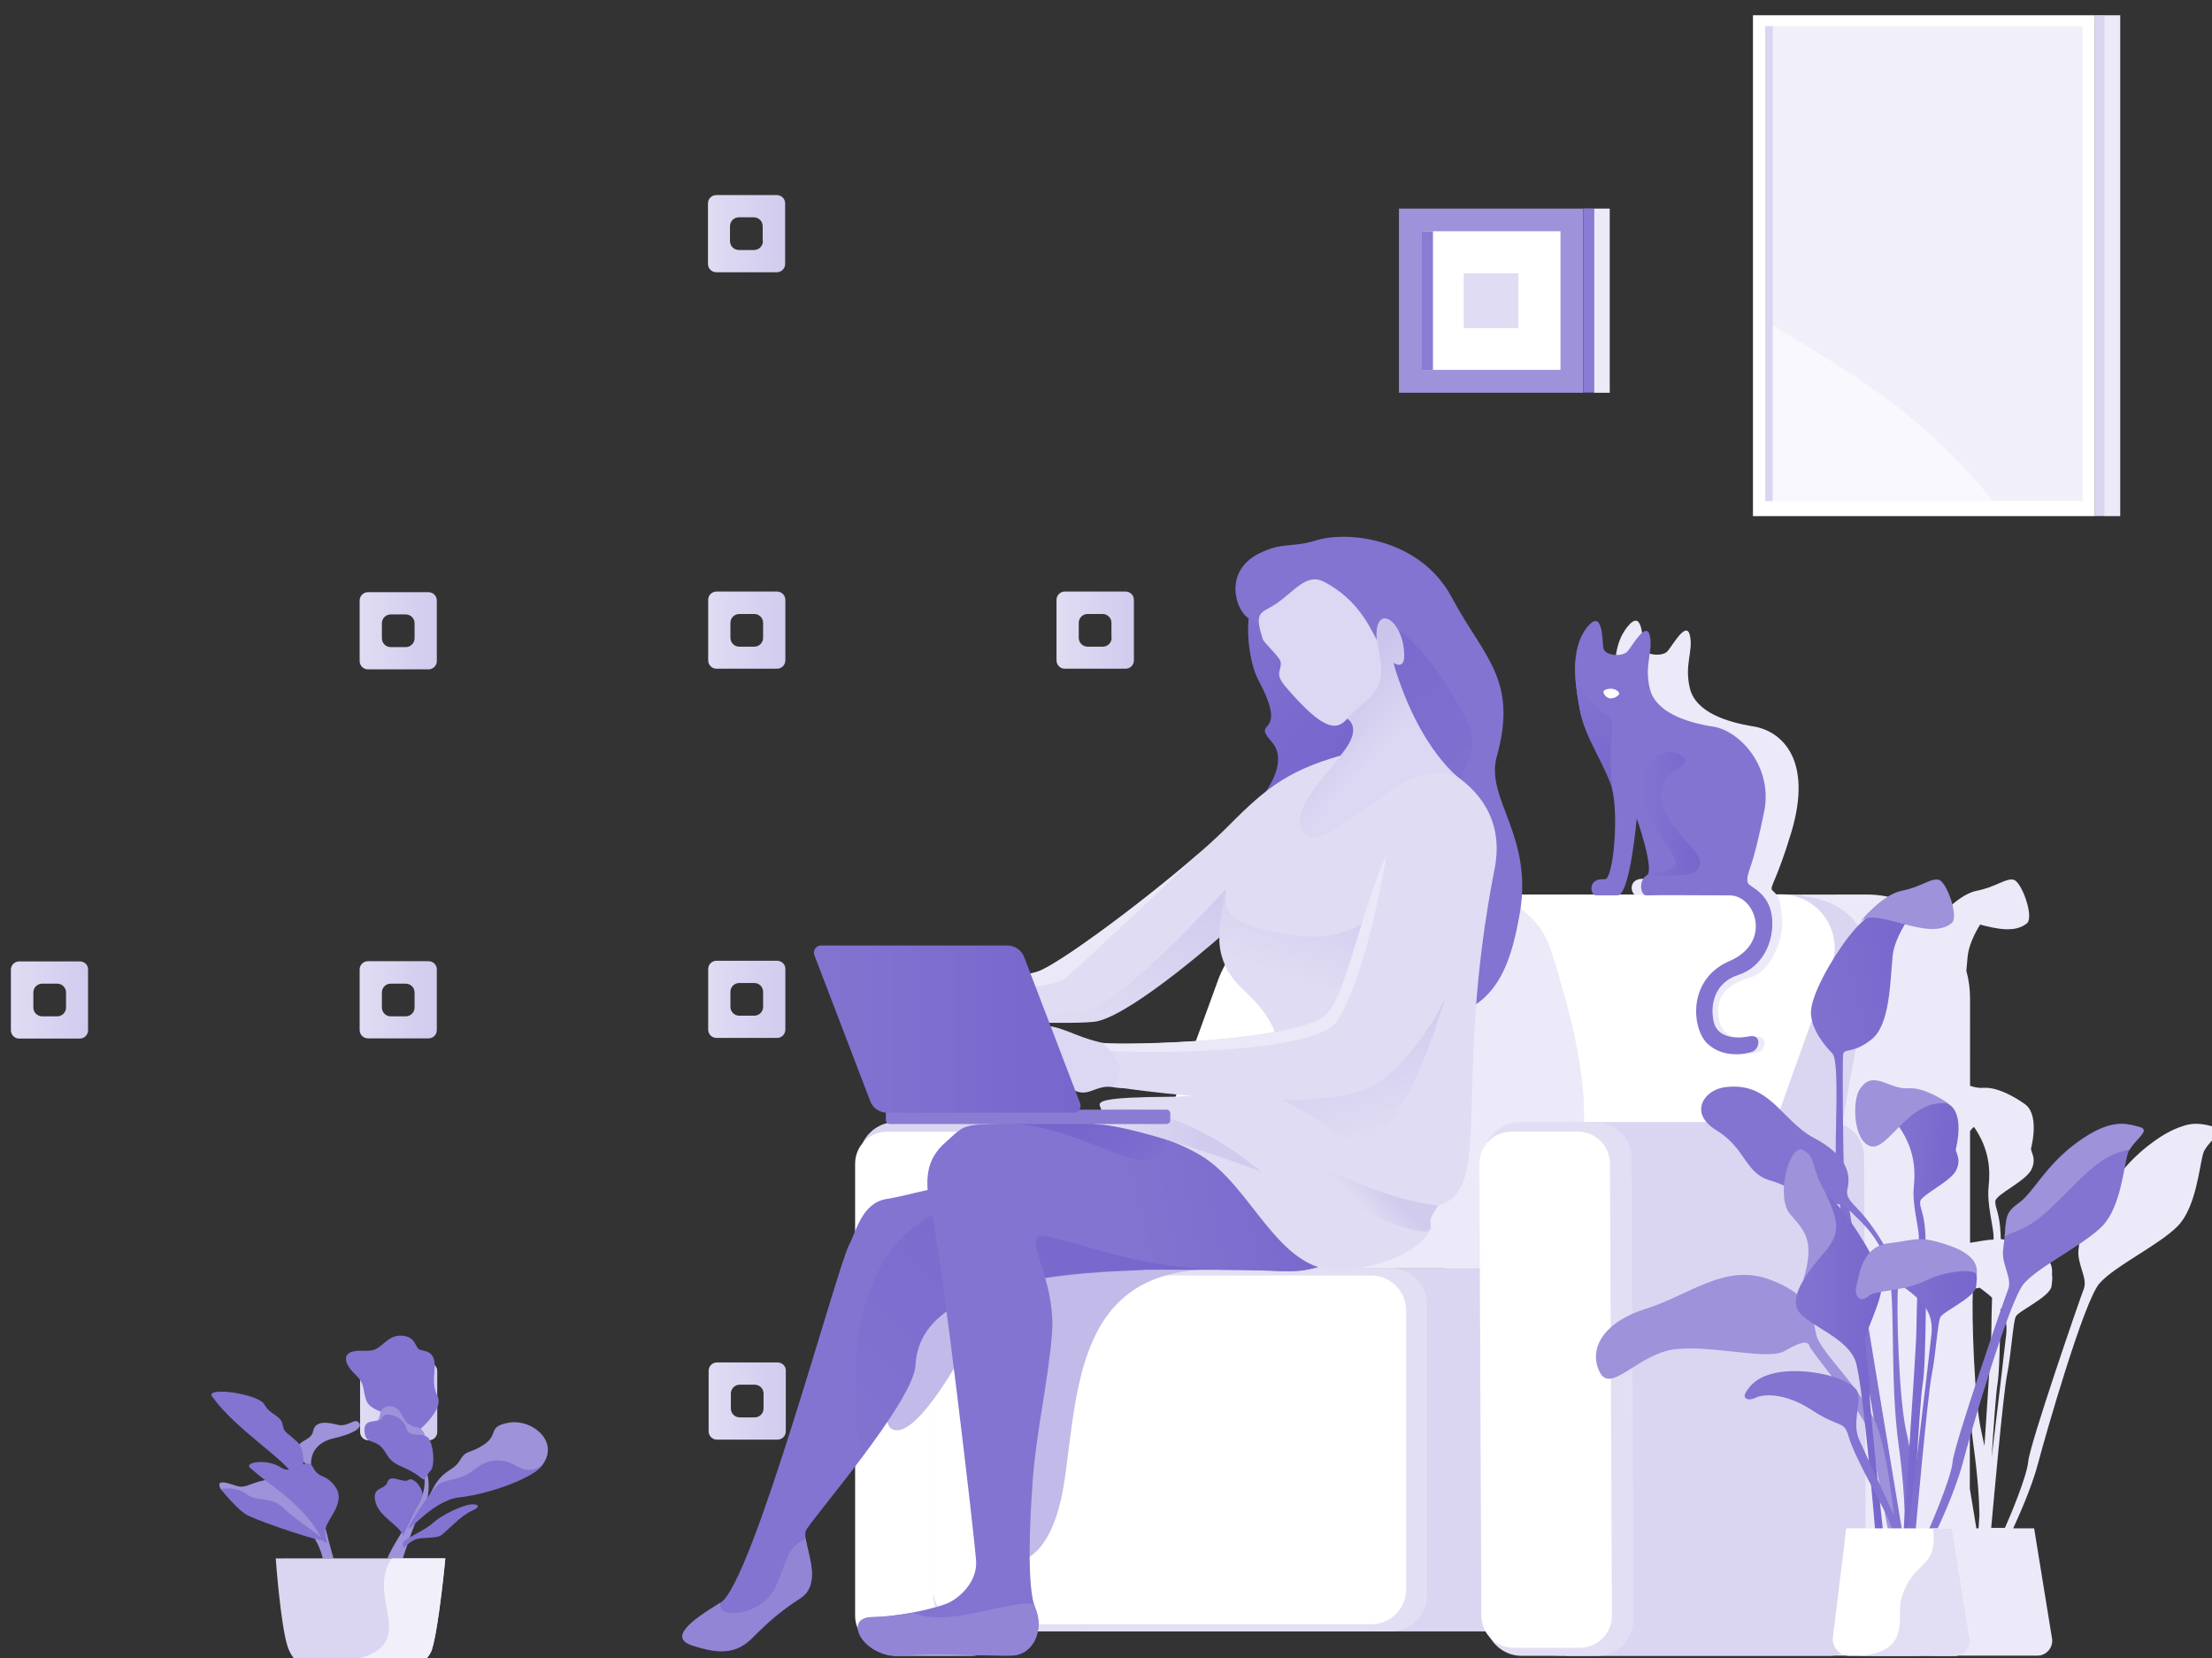 <?xml version="1.0" encoding="utf-8"?>
<!-- Generator: Adobe Illustrator 22.0.1, SVG Export Plug-In . SVG Version: 6.00 Build 0)  -->
<svg version="1.1" id="Ñëîé_1" xmlns="http://www.w3.org/2000/svg" xmlns:xlink="http://www.w3.org/1999/xlink" x="0px" y="0px"
	 viewBox="0 0 1014.8 760.7" style="enable-background:new 0 0 1014.8 760.7;" xml:space="preserve">
<rect x="0" y="0" width="1014.8" height="760.7" fill="#333333" stroke="none"/>
<style type="text/css">
	.st0{fill:#ECEAF8;}
	.st1{fill:url(#SVGID_1_);}
	.st2{fill:#F1F0FA;}
	.st3{fill:#DAD6F1;}
	.st4{fill:#FFFFFF;}
	.st5{fill:#E2DFF4;}
	.st6{fill:#C2BAE8;}
	.st7{fill:url(#SVGID_2_);}
	.st8{fill:#8374D1;}
	.st9{fill:#9285D6;}
	.st10{fill:url(#SVGID_3_);}
	.st11{fill:url(#SVGID_4_);}
	.st12{fill:url(#SVGID_5_);}
	.st13{fill:url(#SVGID_6_);}
	.st14{fill:#E0DCF3;}
	.st15{fill:url(#SVGID_7_);}
	.st16{fill:#EBE8F7;}
	.st17{fill:url(#SVGID_8_);}
	.st18{fill:#DCD7F2;}
	.st19{fill:url(#SVGID_9_);}
	.st20{fill:url(#SVGID_10_);}
	.st21{fill:url(#SVGID_11_);}
	.st22{fill:url(#SVGID_12_);}
	.st23{fill:#8A7BD3;}
	.st24{fill:url(#SVGID_13_);}
	.st25{fill:url(#SVGID_14_);}
	.st26{fill:url(#SVGID_15_);}
	.st27{fill:url(#SVGID_16_);}
	.st28{fill:#9E92DB;}
	.st29{fill:url(#SVGID_17_);}
	.st30{fill:url(#SVGID_18_);}
	.st31{fill:url(#SVGID_19_);}
	.st32{opacity:0.5;fill:#FFFFFF;}
	.st33{fill:url(#SVGID_20_);}
	.st34{fill:url(#SVGID_21_);}
	.st35{fill:url(#SVGID_22_);}
	.st36{fill:url(#SVGID_23_);}
	.st37{fill:url(#SVGID_24_);}
	.st38{fill:url(#SVGID_25_);}
	.st39{fill:url(#SVGID_26_);}
	.st40{fill:url(#SVGID_27_);}
</style>
<path class="st0" d="M1017.8,518.6C1017.8,518.6,1017.8,518.6,1017.8,518.6c0-0.1,0-0.2-0.1-0.3c0,0,0-0.1,0-0.1c0,0,0-0.1-0.1-0.1
	c0,0,0-0.1-0.1-0.1c0,0-0.1-0.1-0.1-0.1c0,0-0.1-0.1-0.1-0.1c0,0-0.1-0.1-0.2-0.1c0,0-0.1-0.1-0.1-0.1c-0.1,0-0.1-0.1-0.2-0.1
	c0,0-0.1,0-0.1-0.1c-0.1,0-0.2-0.1-0.3-0.1c0,0-0.1,0-0.1-0.1c-0.2-0.1-0.3-0.1-0.5-0.2c-2.3-0.6-4.7-1.3-7.6-1.4
	c-1.2,0-2.5,0-3.9,0.3c-0.6,0.1-1.2,0.2-1.8,0.4c-0.3,0.1-0.6,0.2-0.9,0.3c-1.3,0.4-2.6,0.9-4,1.5c-1.1,0.5-2.2,1-3.4,1.7
	c-2,1.1-4.2,2.5-6.5,4.2c-15.1,10.9-20.1,23.1-27.3,28.2c0,0,0,0,0,0c-0.3,0.2-0.6,0.5-0.9,0.7c-0.1,0-0.1,0.1-0.2,0.1
	c-0.3,0.2-0.5,0.4-0.8,0.6c0,0-0.1,0.1-0.1,0.1c-0.5,0.4-0.9,0.9-1.3,1.3c0,0-0.1,0.1-0.1,0.1c-0.2,0.2-0.3,0.4-0.5,0.6
	c0,0,0,0.1-0.1,0.1c-0.3,0.4-0.6,0.9-0.8,1.4c0,0,0,0.1,0,0.1c-0.1,0.2-0.2,0.5-0.3,0.7c0,0,0,0.1,0,0.1c-0.1,0.3-0.2,0.5-0.2,0.8
	c0,0,0,0,0,0c-0.1,0.3-0.1,0.5-0.2,0.8c0,0.1,0,0.1,0,0.2c0,0.3-0.1,0.6-0.1,0.8c0,0.1,0,0.1,0,0.2c0,0.3-0.1,0.6-0.1,0.9
	c0,0.1,0,0.1,0,0.2c0,0.3-0.1,0.5-0.1,0.8c0,0.1,0,0.3,0,0.4c0,0.1,0,0.2,0,0.2c-0.1,1.1-0.2,2.3-0.3,3.7c-0.2,1.7-0.4,3.6-0.7,5.8
	c-1,6.9,4.3,13.3,2.4,18.4c-2,5.1-24.8,71.3-25.5,79.2c-0.6,6.9-8.5,25.6-10.7,30.5h-6.3c0.8-8.7,5.5-61.6,7.3-70.4
	c1.9-9.5,2.7-23.9,4-26.6c1.3-2.6,15.9-9.1,16.4-14c0.2-1.8,0.5-3.6,0.2-5.4c0.2-2.9,0.4-8.7-12.2-13.2c-5-1.8-8.4-2.6-11.3-2.9
	c0-1.1-0.1-2-0.1-2.7c-0.5-9.7-2.6-11.6-2.4-14.7s14.1-9.2,16.6-14.6c2.5-5.4-0.6-8.1-0.2-9.7c0.4-1.6,4-16.2-3.4-20.6
	c0,0-10.5-7.7-18.5-7.1c-2.1,0.2-4.1-0.3-6.1-0.9V458c0-4.4-0.6-8.6-1.7-12.6c0.2-2.4,0.4-4.6,0.6-6.6c0.5-4.8,2.9-10,5.7-14.6
	c8,2.1,16.2,3.8,21.5-0.6c3.4-2.8-2.4-19.2-6.2-20c-3.8-0.7-7.8,3.3-16.9,5.1c-8.1,1.6-16.9,11.8-18.7,13.9
	c-8.4-7.6-19.6-12.2-31.8-12.2l-227.5,0.4l60.2,305.7c-10.2,19.6,4.1,43.1,26.2,43.1h165c1.3,0,2.5-0.1,3.8-0.3
	c0.7,0.2,1.4,0.3,2.1,0.3h3.2h45h0.4c3.8,0,6.8-3.1,6.8-6.9l0-0.1c0-0.1,0-0.2,0-0.3l-8.3-51.1l0,0l-8.7,0c0,0,0,0,0,0h-0.9
	c1.9-4.2,8.4-18.3,11.4-29.8c3.6-13.6,21.1-74.6,28.2-82.6c7-8,27.4-17.6,35.9-26.3c8.5-8.7,9.9-27.6,11.7-33.4
	c0.2-0.6,0.4-1.2,0.8-1.7c1.4-2.5,4-4.8,5.4-6.6c0,0,0,0,0,0c0.1-0.1,0.2-0.2,0.2-0.3c0,0,0,0,0.1-0.1c0.1-0.1,0.1-0.2,0.2-0.3
	c0,0,0-0.1,0.1-0.1c0.1-0.1,0.1-0.2,0.1-0.3c0,0,0-0.1,0-0.1c0-0.1,0.1-0.2,0.1-0.3c0,0,0,0,0-0.1c0.1-0.2,0.1-0.4,0.2-0.6
	c0,0,0,0,0-0.1C1017.8,518.8,1017.8,518.7,1017.8,518.6z M916.4,634.9c0.8-4.6,1.2-19.7,1.4-34.7c2.1,3.3,3.1,7.1,2.6,11.9
	c-0.8,7.5-4,34.3-6.7,56.8C914.6,654.1,915.7,639.1,916.4,634.9z M905.6,517c7.3,10.6,7.5,20.1,6.7,27.6c-0.8,7.9,2.2,18.1,2.3,22.6
	c0,0.3,0,0.8,0,1.5c-3.2,0.1-6.2,0.8-10.8,1.5v-51.2C904.3,518.2,904.9,517.6,905.6,517z M890.1,421.5c-0.6,0.5-1.1,1-1.7,1.5
	c-0.1-0.1-0.3-0.2-0.4-0.4C888.6,422.1,889.3,421.7,890.1,421.5z M907.7,701.2h-1c-0.3-1.7-1.4-8.4-3-18.2v-36.5
	c0.4,5.4,0.9,10.8,1.6,16.1c2.2,15.8,2.7,26.2,2.8,32.5C907.9,697.9,907.8,700,907.7,701.2z M909.1,657.3c-3.4-13.9-4.6-54.1-4-65.9
	c1-0.2,2-0.4,3.1-0.6c2.1,1.5,4,3,5.7,4.6c-0.2,6.1-0.3,11.6-0.3,14.4c0,4.4-1.6,30.3-3.2,53.6C909.9,661.2,909.5,659.1,909.1,657.3
	z"/>
<linearGradient id="SVGID_1_" gradientUnits="userSpaceOnUse" x1="165.19" y1="643.091" x2="200.7" y2="643.091">
	<stop  offset="0" style="stop-color:#E0DCF3"/>
	<stop  offset="1" style="stop-color:#D1CBEE"/>
</linearGradient>
<path class="st1" d="M196.9,625.3H169c-2.1,0-3.8,1.7-3.8,3.8V657c0,2.1,1.7,3.8,3.8,3.8h27.8c2.1,0,3.8-1.7,3.8-3.8v-27.8
	C200.7,627.1,199,625.3,196.9,625.3z M190.4,646.5c0,2.3-1.8,4.1-4.1,4.1h-6.8c-2.3,0-4.1-1.8-4.1-4.1v-6.8c0-2.3,1.8-4.1,4.1-4.1
	h6.8c2.3,0,4.1,1.8,4.1,4.1V646.5z"/>
<g>
	<rect x="431.3" y="514.8" class="st2" width="114.4" height="67.1"/>
	<path class="st3" d="M445.5,514.8h-34.6c-9.2,0-16.7,7.5-16.7,16.7v211.5c0,9.2,7.5,16.7,16.7,16.7h34.6c9.2,0,16.7-7.5,16.7-16.7
		V531.5C462.2,522.2,454.7,514.8,445.5,514.8z"/>
	<path class="st4" d="M437.5,519.2h-30.5c-8.1,0-14.7,6.6-14.7,14.7v207.4c0,8.1,6.6,14.7,14.7,14.7h30.5c8.1,0,14.7-6.6,14.7-14.7
		V533.9C452.2,525.8,445.7,519.2,437.5,519.2z"/>
	<path class="st3" d="M806.2,581.8H549.7l53.6-130.3c9.5-23.1,32-38.2,57-38.2l156.9-3c36.1,0.4,42.4,21.2,39.2,41.1
		c-4.6,28.6-19.5,109.7-19.5,109.7C831.8,573.7,819.6,581.8,806.2,581.8z"/>
	<path class="st4" d="M767.2,581.8H510.7l48.5-133.2c9.5-23.1,32-38.2,57-38.2h201c17.4,0,29.3,17.7,22.6,33.8l-41.9,117.1
		C792.8,573.7,780.7,581.8,767.2,581.8z"/>
	<path class="st3" d="M692,748.5H498.9c-9.2,0-16.7-7.5-16.7-16.7V598.5c0-9.2,7.5-16.7,16.7-16.7H692c9.2,0,16.7,7.5,16.7,16.7
		v133.3C708.7,741,701.2,748.5,692,748.5z"/>
	<path class="st5" d="M638,748.5H444.9c-9.2,0-16.7-7.5-16.7-16.7V598.5c0-9.2,7.5-16.7,16.7-16.7H638c9.2,0,16.7,7.5,16.7,16.7
		v133.3C654.7,741,647.2,748.5,638,748.5z"/>
	<path class="st4" d="M629.1,745.2H444.2c-8.8,0-16-7.2-16-16v-128c0-8.8,7.2-16,16-16h184.9c8.8,0,16,7.2,16,16v128
		C645.1,738,638,745.2,629.1,745.2z"/>
</g>
<path class="st0" d="M676.9,410.4c15.8,0,29.8,10.3,34.6,25.4c11.3,36,20.1,70.3,12.2,101.6c-9.7,38.7-31.7,44.4-31.7,44.4H559.4
	l92.9-171.4H676.9z"/>
<g>
	<path class="st3" d="M839.2,759.7H718.6l-0.9-244.9h121.6c8.8,0,15.9,7.1,15.9,15.9l0.9,212.1C856.1,752.1,848.5,759.7,839.2,759.7
		z"/>
	<path class="st5" d="M731.8,514.8h-34.6c-9.2,0-16.7,7.5-16.7,16.7l0.9,211.5c0,9.2,7.5,16.7,16.7,16.7h34.6
		c9.2,0,16.7-7.5,16.7-16.7l-0.9-211.5C748.6,522.2,741.1,514.8,731.8,514.8z"/>
	<path class="st4" d="M723.9,519.2h-30.5c-8.1,0-14.7,6.6-14.7,14.7l0.9,207.4c0,8.1,6.6,14.7,14.7,14.7h30.5
		c8.1,0,14.7-6.6,14.7-14.7l-0.9-207.4C738.6,525.8,732,519.2,723.9,519.2z"/>
</g>
<path class="st6" d="M565.5,582.6c-70.1-4.7-70.6,49.8-76.9,95.1c-6.3,45.3-27.3,38.8-27.3,38.8l-21-93.3c0,0-20.6,37.9-31,32.5
	c-10.1-5.3,7.8-64,7.8-64l58.4-23L565.5,582.6z"/>
<g>
	<path class="st0" d="M805.2,475.8c-6,1.2-14.5,0.7-16.2-6.7c-1.7-7.4-1.7-16.1,14.5-20.8c8-2.3,14.9-16.1,14.1-26.7
		c-0.9-10.5-2.2-10.8-4.5-13.1c-1.5-1.5,1.8-3.7,8.7-26.6c10.2-34.1-5-46.6-17.3-48.6c-12.3-2-26.5-6.5-29.2-17.4
		c-2.7-10.9,1.6-17.1,0-24.3c-1.6-7.2-8,4.6-10.3,7.2c-2.3,2.6-10.8,2-11.1-1.9c-0.4-4-0.3-18.6-7.7-8.8c-2.8,3.7-4.3,8.1-4.9,12.9
		c0,0,0,0.1,0,0.3c0,0.4-0.1,0.7-0.1,1.1c0,0.1,0,0.2,0,0.3c0,0.4-0.1,0.8-0.1,1.1c0,0.1,0,0.2,0,0.3c0,0.4,0,0.8,0,1.2
		c0,0.1,0,0.1,0,0.2c0,1,0,1.9,0,2.9c0,0.1,0,0.2,0,0.3c0,0.4,0,0.8,0,1.2c0,0.1,0,0.2,0,0.3c0,0.4,0,0.8,0.1,1.2c0,0.1,0,0.1,0,0.2
		c0.1,1,0.2,2,0.3,2.9c0,0.1,0,0.2,0,0.3c0,0.4,0.1,0.8,0.1,1.1c0,0.1,0,0.2,0,0.4c0,0.4,0.1,0.8,0.2,1.1c0,0.1,0,0.2,0,0.3
		c0.1,1,0.3,1.9,0.4,2.9c0,0.1,0,0.2,0.1,0.4c0.1,0.3,0.1,0.7,0.2,1c0,0.1,0,0.3,0.1,0.4c0.1,0.3,0.1,0.7,0.2,1c0,0.1,0,0.2,0.1,0.4
		c0.1,0.4,0.2,0.9,0.2,1.3c2.1,11.6,9.1,21.4,13.3,32.1c0.3,0.7,0.6,1.4,0.8,2.1c0.1,0.4,0.3,0.8,0.4,1.2c0,0.1,0.1,0.2,0.1,0.3
		c0.1,0.3,0.2,0.6,0.3,1c0,0.1,0,0.2,0.1,0.3c0.1,0.4,0.2,0.7,0.2,1.1c0,0.1,0,0.2,0.1,0.3c0.1,0.4,0.1,0.8,0.2,1.2
		c2.2,14-0.4,38.7-4,38.5c-8.1-0.6-6.5,7.4-4,7.4c3,0,6,0,9.9,0c5.7,0,9-35.3,9-35.3s8.4,23.9,4.6,26.1c-3.8,2.1-3.1,9.4,0,9.2
		c3.1-0.2,14.5,0.2,21.6,0.2c12,0,25.9,21.7,6.3,30.1c-19.7,8.4-23,31.3-15.7,38.1c7.3,6.8,17.4,4.7,20.6,3.6
		C810.1,481.7,811.3,474.5,805.2,475.8z M758.5,364.7C758.5,364.8,758.5,364.8,758.5,364.7C758.5,364.8,758.5,364.8,758.5,364.7z"/>
	<linearGradient id="SVGID_2_" gradientUnits="userSpaceOnUse" x1="536.863" y1="291.139" x2="612.827" y2="350.368">
		<stop  offset="0" style="stop-color:#8374D1"/>
		<stop  offset="1" style="stop-color:#7766CC"/>
	</linearGradient>
	<path class="st7" d="M584.3,272.9c-14.3-8.3-14.1,25.8-6.9,39.3c14.3,26.9-3.8,17.2,5.9,28c11.3,12.5-12.4,34.8-12.4,34.8
		l71.9-34.7c0,0-13.5-33.2-19.8-39.3C616.7,295,584.3,272.9,584.3,272.9z"/>
	<path class="st8" d="M494.5,537.5c-44.8,0-71.7,10-87.8,12.6c-11.2,1.8-13.9,14.8-17,20.7c-5.7,10.4-44.4,155.5-59.2,164.6
		c-14.6,8.9-23.4,16.3-12.6,19.7c8.9,2.8,18.5,5.1,26.8-3.1c8.3-8.3,13.1-12.5,22.7-18.8c11.3-7.5,0-26.1,2.4-31.1
		c2.4-5,49.4-59.1,50.2-75.7c1.1-21.9,22.6-40.7,98.4-43.4C588.7,580.2,494.5,537.5,494.5,537.5z"/>
	<path class="st9" d="M317.8,754.9c8.9,2.8,18.5,5.1,26.8-3.1c8.3-8.3,13.1-12.5,22.7-18.8c9.2-6.1,3.5-19.5,2.3-27c0,0,0,0,0,0
		c-8.8,4.1-7.9,9.2-13.8,22.1c-5.9,12.9-27.1,15.7-25.3,7.2C315.8,744.2,307,751.6,317.8,754.9z"/>
	<linearGradient id="SVGID_3_" gradientUnits="userSpaceOnUse" x1="392.648" y1="687.188" x2="520.785" y2="559.5">
		<stop  offset="0" style="stop-color:#8374D1"/>
		<stop  offset="1" style="stop-color:#7766CC"/>
	</linearGradient>
	<path class="st10" d="M518.3,582.7c11.1-0.4,65.6,0.1,76.1,0.1c14.4,0-61.5-23.6-79.1-34l-79.3,4.9c-46.5,17.1-45.8,75.3-42.4,106
		c0.4,3.5,0.8,6.6,1.3,9.3c12.3-16.4,24.6-34.4,25-42.9C421,604.2,442.5,585.4,518.3,582.7z"/>
	<path class="st8" d="M496.1,514.9c-58.7,1.3-50.5-1.1-62.1,9c-8.9,7.8-10.6,16.7-6.3,34.5c4.3,17.8,19.4,147.1,20.1,157.5
		c0.7,10.4-8.2,17.4-12.7,19.5c-4.5,2.1-21.4,6.3-35.1,6.5c-13.7,0.3-3.9,18.6,12.6,17.6c16.5-1,46.1,0.3,51.7,0
		c10.1-0.5,14.6-12.2,10.7-21.5c-3.8-9.3-2.8-37.2-1.2-59c1.6-21.9,7-45.1,8.8-66.6c1.8-21.5-9-38.2-7.3-43.7
		c1.7-5.5,10.1,2.7,30.5,2.7c20.5,0,72.1,15,92.8,11.3c20.8-3.7,26.1-13.9,29.9-35.1l-22.8-33.8C582.5,514,545.3,513.8,496.1,514.9z
		"/>
	<path class="st8" d="M666.1,274.2c-14.6-27.4-47.9-30.7-62.2-26.3c-11.6,3.6-15.5,0.6-26.4,6.1c-16.2,8.1-10.8,26.1-4.6,29.7
		c6.2,3.6,65.9,48.2,64.7,48.7c-1,0.5-19.5,119.5-19.1,134.1c62.1,10.1,72.6-12.9,78.7-47.2c6.4-36-16-52.9-10.5-72.3
		C696.6,311.6,680.5,301.3,666.1,274.2z"/>
	<linearGradient id="SVGID_4_" gradientUnits="userSpaceOnUse" x1="511.704" y1="553.197" x2="621.128" y2="530.352">
		<stop  offset="0" style="stop-color:#8374D1"/>
		<stop  offset="1" style="stop-color:#7766CC"/>
	</linearGradient>
	<path class="st11" d="M496.1,514.9c-14.6,0.3-25,0.4-32.7,0.5c9.2,13.2,27.2,54.3,28.2,54.6c17.9,5.3,41.4,12.7,73.8,12.6
		c10.8,0,27.3,1.2,33.3,0.1c20.8-3.7,26.1-13.9,29.9-35.1l-22.8-33.8C582.5,514,545.3,513.8,496.1,514.9z"/>
	<linearGradient id="SVGID_5_" gradientUnits="userSpaceOnUse" x1="535.094" y1="557.23" x2="498.811" y2="516.34">
		<stop  offset="0" style="stop-color:#8374D1"/>
		<stop  offset="1" style="stop-color:#7766CC"/>
	</linearGradient>
	<path class="st12" d="M461.2,515.5c26.5,0.2,48.9,15.3,62.5,16.9c13.6,1.5,11.4-16.7,11.4-16.7L461.2,515.5z"/>
	<linearGradient id="SVGID_6_" gradientUnits="userSpaceOnUse" x1="715.848" y1="407.879" x2="585.69" y2="250.077">
		<stop  offset="0" style="stop-color:#8374D1"/>
		<stop  offset="1" style="stop-color:#7766CC"/>
	</linearGradient>
	<path class="st13" d="M639.9,328.6c1.4-26.8-5.8-42.6-5.8-42.6s15.5,0,38.9,44.7c9.2,17.7-10.1,24.3-4.7,46.8
		C673.7,400.1,639.9,328.6,639.9,328.6z"/>
	<path class="st14" d="M620.4,345.2c-28.3,7.3-38.7,15.4-56.9,33.8c-20.6,20.9-76,63-87.5,66.8c-11.5,3.8-66.8,7.7-66.8,7.7
		s7.7,0.8,9.2,7.7c1.5,6.9-2.3,6.9-2.3,6.9s72.2,0,82.9,0s60.5-38.9,60.5-38.9s-1.8,13.2,10.4,24.4c36.9,33.8,3.3,49.3-33.2,49.6
		c-31.7,0.2-33.3,2.1-31.9,4.7c1.2,2.3,0.1,2.4-8.7,7c0,0,30.6,1.1,54.4,15c23.8,13.8,35.5,53.6,64,52.9c12.5-0.3,36-6.3,41.8-18.9
		c1-2.2-4.2-8.5,3.6-10.8c25.8-7.6,6.1-54.3,25.8-154.6C694.3,354.8,641.1,339.9,620.4,345.2z"/>
	<linearGradient id="SVGID_7_" gradientUnits="userSpaceOnUse" x1="636.855" y1="519.558" x2="621.113" y2="469.645">
		<stop  offset="0" style="stop-color:#E0DCF3"/>
		<stop  offset="1" style="stop-color:#D1CBEE"/>
	</linearGradient>
	<path class="st15" d="M566.2,493.4c44,20.5,40.9,25,52.2,29.6c28.9,11.8,52.3-93.8,52.3-93.8L620,482.5L566.2,493.4z"/>
	<path class="st16" d="M415,455.8c17-0.1,66.6-0.9,73.7-6.9c8.7-7.3,63.2-59,63.2-59l0,0c-24.9,22-66.1,52.7-75.9,55.9
		c-9.2,3.1-46.3,6.1-60.9,7.2l-2.8,1.3C413.2,454.7,414.1,455.2,415,455.8z"/>
	<linearGradient id="SVGID_8_" gradientUnits="userSpaceOnUse" x1="497.303" y1="473.412" x2="507.77" y2="405.373">
		<stop  offset="0" style="stop-color:#E0DCF3"/>
		<stop  offset="1" style="stop-color:#D1CBEE"/>
	</linearGradient>
	<path class="st17" d="M562.3,407.9c0,0-46.9,52-63,55.3c-16.1,3.3-59.1,4.9-59.1,4.9s55.2,2.4,63.5,0.4
		c17.6-4.3,58.6-40.9,58.6-40.9V407.9z"/>
	<path class="st18" d="M506.9,478.7c-14.6-3-19.9-8.6-30-8.1c-10,0.5-17.5,21.7-15.3,29.1c2.2,7.4,9.5,5.4,15.8-2.2
		c6.3-7.7,8.9-2.2,12.7,0.9c8.6,7,11.8-1.2,20.6,0.4C531.6,502.5,506.9,478.7,506.9,478.7z"/>
	<linearGradient id="SVGID_9_" gradientUnits="userSpaceOnUse" x1="594.163" y1="449.647" x2="610.236" y2="404.539">
		<stop  offset="0" style="stop-color:#E0DCF3"/>
		<stop  offset="1" style="stop-color:#D1CBEE"/>
	</linearGradient>
	<path class="st19" d="M562.3,407.9c0,0-1.1,7-2.6,15.1c-1.5,8.1,3.7,23,3.7,23s64.7,14.4,76,3.7c11.3-10.7,1.8-44.7,1.8-44.7
		s-11,29.1-46.9,24.2C558.8,424.4,561.6,415.8,562.3,407.9z"/>
	<path class="st14" d="M659.9,370.2c-28.4-7-36,84.3-52.4,96c-16.4,11.7-90,13.4-101.7,12.3c0,0,14,10.8,4.9,20.1
		c0,0,97.4,14.9,121.1-1.5c23.8-16.5,46.1-58.6,42.3-92.2C671.3,380.1,671.3,373.1,659.9,370.2z"/>
	<path class="st18" d="M607.6,267c-7.9-4.2-13.1,3.5-21.3,9.4c-7.3,5.3-11.4,3.1-7,16.8c0.6,1.8,7.9,8.3,8.2,10.4
		c0.7,4.4-3.2,5.1,2.4,11.6c17.3,20.2,23.3,20.2,28.2,14.5c0,0,27.7-14.8,20.1-28.5c5.7,3.3-7.3-17.5-6.5-7.5
		C627.8,286.5,622.6,275,607.6,267z"/>
	<linearGradient id="SVGID_10_" gradientUnits="userSpaceOnUse" x1="607.262" y1="323.101" x2="632.086" y2="347.295">
		<stop  offset="0" style="stop-color:#CBC5EC"/>
		<stop  offset="1" style="stop-color:#DCD7F2"/>
	</linearGradient>
	<path class="st20" d="M636.9,363.3c21.3-15.5,33.8-5.3,33.8-5.3s-19.3-12.8-31.5-53.9c5.7,3.3,5.1-3.3,4.9-5.7
		c-1.3-15.1-13.9-21.5-12.5-4.7c5.8,24.5-1.2,23.3-13.6,36c0,0,6.7,3.5-0.7,13.9c-6.6,9.3-20.6,23.5-20.8,31.7
		C596,395.6,617.7,377.2,636.9,363.3z"/>
	<path class="st16" d="M636.1,392.1c-13,29.1-19,67.3-28.7,74.2c-16.4,11.7-90,13.4-101.7,12.3c0,0,1.8,1.4,3.7,3.6
		c37.1,1.7,95.5-1.2,103.8-13.5C627.2,448.1,636.1,392.1,636.1,392.1L636.1,392.1z"/>
	<linearGradient id="SVGID_11_" gradientUnits="userSpaceOnUse" x1="610.408" y1="539.852" x2="620.902" y2="529.87">
		<stop  offset="0" style="stop-color:#E0DCF3"/>
		<stop  offset="1" style="stop-color:#D1CBEE"/>
	</linearGradient>
	<path class="st21" d="M659.9,553.1c-36.4-4.2-74.2-30.4-96.9-35.9c0,0,19.6,4.9,33.4,19.3c13.8,14.4,56.5,33.2,59.9,27.4
		c0.5-0.8-0.8-3.7,0.8-6.4C658.6,554.8,659.9,553.1,659.9,553.1z"/>
	<linearGradient id="SVGID_12_" gradientUnits="userSpaceOnUse" x1="505.61" y1="519.526" x2="550.388" y2="522.997">
		<stop  offset="0" style="stop-color:#E0DCF3"/>
		<stop  offset="1" style="stop-color:#D1CBEE"/>
	</linearGradient>
	<path class="st22" d="M578.6,537.5c-41.9-34.3-73.8-29.5-73.8-29.5s1.7,2.5,1.3,3.3c-0.4,0.7-1.7,1.7-2.5,2.1c0,0-10,1.6,0.8,2.5
		C524.3,517.2,578.6,537.5,578.6,537.5z"/>
	<path class="st9" d="M474.3,735.6C474.3,735.6,474.3,735.6,474.3,735.6c-16-0.3-40,11.1-55.6,4.3c-5.9,1.1-12.6,2-18.6,2.1
		c-13.7,0.3-3.9,18.6,12.6,17.6c16.5-1,46.1,0.3,51.7,0c10.1-0.5,14.6-12.2,10.7-21.5C474.8,737.4,474.6,736.5,474.3,735.6z"/>
	<path class="st23" d="M535.1,509.1H408.2c-1,0-1.8,0.8-1.8,1.8v3c0,1,0.8,1.8,1.8,1.8h126.9c1,0,1.8-0.8,1.8-1.8v-3
		C536.9,509.9,536.1,509.1,535.1,509.1z"/>
	<linearGradient id="SVGID_13_" gradientUnits="userSpaceOnUse" x1="373.401" y1="472.158" x2="495.778" y2="472.158">
		<stop  offset="0" style="stop-color:#8374D1"/>
		<stop  offset="1" style="stop-color:#7766CC"/>
	</linearGradient>
	<path class="st24" d="M492.5,510.5H407c-3.5,0-6.6-2.1-7.8-5.4l-25.6-66.9c-0.8-2.1,0.8-4.4,3-4.4h85.5c3.5,0,6.6,2.1,7.8,5.4
		l25.6,66.9C496.4,508.2,494.8,510.5,492.5,510.5z"/>
	<g>
		<path class="st8" d="M742.1,410.8c-3.9,0-7,0-9.9,0c-2.6,0-4.2-8,4-7.4c4.1,0.3,6.9-32.3,2.7-43.8c-4.2-11.5-11.9-21.8-14.2-34.2
			c-2.3-12.4-4.3-27.5,3.1-37.2c7.4-9.7,7.3,4.9,7.7,8.8c0.4,4,8.8,4.5,11.1,1.9c2.3-2.6,8.7-14.3,10.3-7.2c1.6,7.2-2.7,13.3,0,24.3
			c2.7,10.9,16.9,15.5,29.2,17.4c12.3,2,27.5,18.7,23.2,39.2c-4.2,20.5-8.7,38.2-15.9,38.2s-34.8-0.2-37.9,0c-3.1,0.2-3.8-7.1,0-9.2
			c3.8-2.1-4.6-26.1-4.6-26.1S747.8,410.8,742.1,410.8z"/>
		<linearGradient id="SVGID_14_" gradientUnits="userSpaceOnUse" x1="753.01" y1="373.416" x2="779.855" y2="373.416">
			<stop  offset="0" style="stop-color:#8374D1"/>
			<stop  offset="1" style="stop-color:#7766CC"/>
		</linearGradient>
		<path class="st25" d="M755.6,401.6c14.4,0,23.6,1.5,24.3-5.7c0.7-7.2-26.4-22.7-15.4-39.1c2.2-3.2,11.1-6.2,8.2-9
			c-10-9.6-27.8,7.2-15.4,28.2c7.2,12.2,13.7,19.3,10.8,21.6C765.1,399.9,755.6,401.6,755.6,401.6z"/>
		<path class="st8" d="M793.5,410.8c12,0,19.6,21.7,0,30.1s-17.4,31.2-10.1,38c7.3,6.8,17.4,4.7,20.6,3.6c3.3-1.2,4.4-8.3-1.6-7
			c-6,1.2-14.5,0.7-16.2-6.7c-1.7-7.4,0.1-17.9,11.3-21.5c11.2-3.6,16.4-15.4,15.5-25.9c-0.9-10.5-8.4-13.8-10.5-15.5
			c-2-1.7,0-6.4,0-6.4L793.5,410.8z"/>
		<linearGradient id="SVGID_15_" gradientUnits="userSpaceOnUse" x1="726.772" y1="306.808" x2="740.722" y2="365.424">
			<stop  offset="0" style="stop-color:#8374D1"/>
			<stop  offset="1" style="stop-color:#7766CC"/>
		</linearGradient>
		<path class="st26" d="M723,301c-1,7.9,0.3,16.6,1.8,24.3c2.3,12.4,10,22.7,14.2,34.2c0.5,1.5,1,3.3,1.3,5.4l0,0
			c-4.1-25.9,2.8-33.4-3.8-37.5C720.6,317.4,723,301,723,301z"/>
		<path class="st4" d="M735.7,317.9c1.7,4,5.5,2.4,6.8,1c1.2-1.2-1.1-2.7-3-2.9C737.6,315.9,735.1,316.5,735.7,317.9z"/>
	</g>
</g>
<g>
	<g>
		
			<linearGradient id="SVGID_16_" gradientUnits="userSpaceOnUse" x1="821.03" y1="532.797" x2="911.525" y2="532.797" gradientTransform="matrix(0.934 -0.243 0.252 0.968 -67.707 251.032)">
			<stop  offset="0" style="stop-color:#8374D1"/>
			<stop  offset="1" style="stop-color:#7766CC"/>
		</linearGradient>
		<path class="st27" d="M847.7,430.3c-8.3,10.9-16.9,26.8-16.9,34.2c0,7.5,6.2,15.2,9.8,18.8c3.6,3.6,0.9,38.9,1.7,54.7
			c0.8,15.8,25.8,163.6,25.8,163.6l4.4,0c0,0-26.1-157-26.5-163.1c-0.4-6-0.9-52-0.4-54.9c0.5-2.8,4.7,0,13.1-6.8
			c8.4-6.7,8.4-26.3,9.6-38.3c1.2-12,14.8-26.8,14.8-26.8S865.1,407.4,847.7,430.3z"/>
		<path class="st28" d="M895.4,423.5c-11,9.1-35.1-8.1-42.1-0.5c0,0,10-12.5,19.1-14.3c9.1-1.8,13.1-5.8,16.9-5.1
			S898.8,420.7,895.4,423.5z"/>
		<path class="st8" d="M790.8,498.9c-8.8,1.3-16.5,11.7-3.2,19.8c13.3,8.1,12.9,19.6,24.5,22.9c11.6,3.3,20.3,11.6,26.6,11
			s7.3,0.1,10.9,3.8c3.6,3.8,14.7,12.4,17.3,28.9c2.6,16.5,0.2,48.8,4.1,77.4c3.9,28.6,2.6,39.8,2.6,39.8h5.2c0,0-0.5-30.6-4.1-45.1
			c-3.6-14.6-4.8-58-3.9-67.4s-11.7-28.5-18.6-35.4c-6.9-6.9-4.5-7.4-4.2-11.9s-0.7-12.6-15.8-20.6C817,514,811.9,495.7,790.8,498.9
			z"/>
		
			<linearGradient id="SVGID_17_" gradientUnits="userSpaceOnUse" x1="861.732" y1="608.003" x2="891.856" y2="608.003" gradientTransform="matrix(0.996 8.540000e-02 -8.540000e-02 0.996 55.803 -77.221)">
			<stop  offset="0" style="stop-color:#8374D1"/>
			<stop  offset="1" style="stop-color:#7766CC"/>
		</linearGradient>
		<path class="st29" d="M869.9,515.1c8.6,11.4,8.9,21.5,8.1,29.5c-0.8,7.9,2.2,18.1,2.3,22.6c0.1,4.5-1.1,34.4-1.1,42.7
			s-5.9,92.6-5.9,92.6h4.3c0,0,2.9-58.5,4.5-67.6c1.6-9.1,1.8-59.2,1.2-68.8c-0.5-9.7-2.6-11.6-2.4-14.7c0.2-3.1,14.1-9.2,16.6-14.6
			c2.5-5.4-0.6-8.1-0.2-9.7c0.4-1.6,4-16.2-3.4-20.6s-21.6,2.6-21.6,2.6L869.9,515.1z"/>
		<path class="st28" d="M875.5,499.3c-9.2,0.7-16.3-9.2-22.5,0.8c-3.2,5.1-2.9,23.4,5.2,25.8s17.8-22.6,35.9-19.5
			C894,506.4,883.5,498.7,875.5,499.3z"/>
		<path class="st28" d="M869.6,702.4c0,0-2.3-28-7.6-45.5c-5.2-17.6-26.4-35.7-28.6-44c-2.2-8.2-0.8-18.1-21.4-25.8
			c-20.7-7.7-36.4,6.9-57,13.4c-20.6,6.5-26.2,19.3-21,29.2c5.2,9.9,17.7-8.8,34.7-10.7c17.1-1.9,42.3,5.2,49.9,0.9
			c7.6-4.3,10.6-5,11.5-2.4c0.9,2.5,16.5,21.4,21.9,29.6c5.5,8.2,6.3,11.7,6.8,15.3c0.5,3.6,7.5,40.2,7.5,40.2H869.6z"/>
		<linearGradient id="SVGID_18_" gradientUnits="userSpaceOnUse" x1="862.501" y1="638.928" x2="906.941" y2="638.928">
			<stop  offset="0" style="stop-color:#8374D1"/>
			<stop  offset="1" style="stop-color:#7766CC"/>
		</linearGradient>
		<path class="st30" d="M862.5,583.2c14.7,9.9,25,15.3,23.6,28.9c-1.4,13.6-10.8,90.4-10.8,90.4h3.5c0,0,5.5-62,7.4-71.6
			c1.9-9.5,2.7-23.9,4-26.6c1.3-2.6,15.9-9.1,16.4-14c0.5-4.9,1.6-9.6-8.3-13.9C888.5,572.1,862.5,583.2,862.5,583.2z"/>
		<path class="st8" d="M919,573.1c1.9-13.4-0.3-15.9,6.9-21c7.2-5,12.2-17.3,27.3-28.2c15.1-10.9,22.1-8.5,28.2-6.9
			c6.1,1.6-3.4,6.4-5.2,12.1c-1.8,5.7-3.2,24.7-11.7,33.4c-8.5,8.7-28.8,18.3-35.9,26.3c-7,8-24.6,69-28.2,82.6
			c-3.6,13.6-12,31-12,31h-3.8c0,0,10.5-23.7,11.2-31.7c0.7-8,23.5-74.1,25.5-79.2C923.3,586.4,918,580,919,573.1z"/>
		<path class="st28" d="M827.3,587.4c5.5-18.6,0.6-22.6-6.1-30.4c-6.7-7.8-0.2-32.9,6.1-29.3c6.3,3.6,3.2,7.9,10.2,19.6
			c7,11.7,6.4,28.1,6.4,28.1L827.3,587.4z"/>
		<linearGradient id="SVGID_19_" gradientUnits="userSpaceOnUse" x1="823.833" y1="624.871" x2="863.894" y2="624.871">
			<stop  offset="0" style="stop-color:#8374D1"/>
			<stop  offset="1" style="stop-color:#7766CC"/>
		</linearGradient>
		<path class="st31" d="M837.5,547.3c6.4,14.1,7,18.7-1.2,28.1c-8.2,9.5-16,20.5-10.7,26.9c5.2,6.3,22.4,11.8,25.8,22.7
			c3.4,10.9,8.9,77.5,8.9,77.5h3.6c0,0-6.3-57.6-6.1-62.6c0.2-5-1.6-19-2.1-24.4c-0.4-5.4,11.3-23.5,6.8-32.3
			C858,574.4,848.3,556.7,837.5,547.3z"/>
		<path class="st28" d="M884.7,587c-13,6.3-23.6,4.4-27.7,7.8c-4.2,3.4-6.6-0.9-5.2-5.5c1.3-4.6,2.5-17.5,14.8-18.9
			c12.3-1.4,13.6-3.9,28.1,1.2c12.6,4.5,12.4,10.3,12.2,13.2C905.2,581.7,892,583.5,884.7,587z"/>
		<path class="st8" d="M872.2,702.4c0,0-15.7-34.1-19.2-41.7c-3.5-7.6,0.9-16.7-0.7-21.8c-1.5-5.1-16.4-10.3-30.8-9.8
			c-14.4,0.5-18.8,6.7-20.6,9.8c-1.8,3.1,1.7,3.9,4.5,2.4c2.7-1.5,12.8-2.9,25.9,5.7c13.1,8.6,14.6,4.3,16.9,12.4
			c2.3,8.1,13.2,27.4,16.5,34.1c3.4,6.8,3.4,8.9,3.4,8.9H872.2z"/>
		<path class="st28" d="M977,527.5c2.8-5,9.9-9,4.5-10.4c-6.1-1.6-13.1-4-28.2,6.9c-15.1,10.9-20.1,23.1-27.3,28.2
			c-6,4.2-5.5,6.7-6.3,15.2c4.2-2.9,9.4-2.2,20.7-12.7C954.7,541.1,963.2,529.5,977,527.5z"/>
	</g>
	<g>
		<path class="st4" d="M883.8,701.2h11.7l8.3,51.2c0,4-3.2,7.3-7.2,7.3h-48.1c-4.3,0-7.7-3.5-7.7-7.8l6.2-50.7H883.8z"/>
		<path class="st5" d="M886.8,701.2h8.7l8.3,51.6c0,3.8-3.1,6.9-6.8,6.9h-45.4c26-1.1,18.2-17.8,20.7-26.3
			C877.6,714.9,889.2,720.8,886.8,701.2z"/>
	</g>
</g>
<g>
	<rect x="804.2" y="7" class="st4" width="156.9" height="229.8"/>
	<rect x="809.8" y="12" class="st2" width="145.6" height="217.9"/>
	
		<rect x="961.1" y="7" transform="matrix(-1 -1.224647e-16 1.224647e-16 -1 1926.42 243.762)" class="st3" width="4.2" height="229.8"/>
	<rect x="809.8" y="12" class="st3" width="3.5" height="217.9"/>
</g>
<g>
	<rect x="641.8" y="95.7" class="st28" width="84.5" height="84.5"/>
	<rect x="652.3" y="106.1" class="st4" width="63.6" height="63.6"/>
	
		<rect x="726.3" y="95.7" transform="matrix(-1 -1.224647e-16 1.224647e-16 -1 1457.753 275.798)" class="st23" width="5.1" height="84.5"/>
	<rect x="652.3" y="106.1" class="st23" width="5.1" height="63.6"/>
	<rect x="671.5" y="125.4" class="st14" width="25.1" height="25.1"/>
</g>
<rect x="731.4" y="95.7" class="st0" width="7.1" height="84.5"/>
<rect x="965.3" y="7" class="st0" width="7.4" height="229.8"/>
<g>
	<g>
		<path class="st28" d="M143,703.8c3.9,5.4,5.1,11.2,5.1,11.2h4.9c0,0-4.7-16.5-4.8-19.6C148.2,692.3,143,703.8,143,703.8z"/>
		<path class="st28" d="M188.6,658.7c7.9,17.4,7.2,23.6,3.8,30.5c-3.4,6.9-13.2,21-14.6,25.8h7c0,0,5.7-18.2,7.9-20.3
			c2.2-2.1,5.7-11,3-19.6C193,666.5,188.6,658.7,188.6,658.7z"/>
		<path class="st8" d="M184.9,704.6c-1.4-4.8-11.1-8.6-12.7-15.7c-1.6-7.1,4.3-5,5.6-9c1.3-4,7.3,0.9,9.6-0.9c2.2-1.8,7.8,4.8,6.1,8
			C191.9,690.1,184.9,704.6,184.9,704.6z"/>
		<path class="st28" d="M129.4,678.2c-14.8,0.7-15.7,5.4-21.3,3.4c-5.6-1.9-8.7-2.5-7,1.3c1.7,3.8,47,23.7,47,23.7l-9.7-19.6
			L129.4,678.2z"/>
		<path class="st28" d="M143.1,675.1c-1.7-7.8,2-13.4,10-15.2c7.9-1.8,13.6-4.6,11.6-7.1c-1.9-2.6-4.9,2.1-9.8,0.9
			c-4.9-1.3-10.3-1.9-11.2,2.8s-7.3,4.2-7,8.3C136.9,668.9,143.1,675.1,143.1,675.1z"/>
		<path class="st8" d="M114.8,673.5c10.2,8.9,14.6,10.5,23.2,19.4c8.6,8.8,9.6,14.7,11.4,14.9c1.8,0.2-1.6-3.3,0.5-8.1
			c2.2-4.8,8.4-11.4,3.9-17.6c-4.6-6.3-7.4-3.4-10.2-8.9c-2.8-5.5-8.8,4.1-14.7,0.1C123,669.2,111.7,670.7,114.8,673.5z"/>
		<path class="st8" d="M113.9,695.4c8.2,3.8,32.7,11.9,34.3,11.3c1.6-0.6-12-8.8-17.9-14.6c-6-5.9-12.4-2.8-17.2-6.6
			c-4.8-3.8-11.9-2.4-11.9-2.4S109.2,693.2,113.9,695.4z"/>
		<path class="st28" d="M195.1,691.4c6-18.2,12.1-15.2,15.6-21c3.5-5.8,4.2-2.9,11.3-7.6s1.3-8.4,11.7-10.1
			c10.4-1.7,22.7,8.5,15.5,18.9c-7.2,10.4-26,5.5-26,5.5L195.1,691.4z"/>
		<path class="st8" d="M187.6,700.6c-1.5,4.2,10.5-12.2,23.1-13.6c12.7-1.3,34.9-8.8,38.4-15.4c0,0-4.8,5.5-12,1.1
			c-7.3-4.4-14.1-3-19.8,1.8c-5.7,4.7-12.7,4-16,6.5C197.9,683.4,188.8,697.6,187.6,700.6z"/>
		<path class="st8" d="M192,656.4c-11.5-8.3-22.1-8.3-24-14c-1.9-5.8-0.3-7.3-5.3-12.1c-5-4.8-5.3-9.1-0.9-10.2
			c4.3-1.1,8,0.7,11.6-1.7c3.6-2.4,6-6.3,11.8-5.5c5.9,0.8,5.1,5.7,7.6,6.4c2.5,0.7,5.8,0.8,6.5,5.4c0.7,4.6-1.7,9.6,1.4,15.8
			C203.9,646.6,192,656.4,192,656.4z"/>
		<path class="st8" d="M185,709.7c0.1,1.1,2.4-2.2,5.6-3.4c3.1-1.2,9.4-0.2,11.9-2c2.5-1.8,9.1-9.1,13.9-11.1
			c4.9-2.1,2.6-3.4-0.8-2.9c-3.4,0.4-12.5,4.4-16.8,8.3c-4.3,3.9-13.8,7.6-13.9,9.2C184.7,709.3,185,709.7,185,709.7z"/>
		<path class="st28" d="M169.6,653.3c5.6-1.3,4-3.4,5.2-6c1.3-2.6,6.5-3.4,9,0.9c2.4,4.4,3.1,5.9,7.3,6.6c4.2,0.8,4.2,5.3,4.6,9.1
			C196.2,667.7,169.6,653.3,169.6,653.3z"/>
		<path class="st8" d="M193.9,678.6c-9.2-7.4-12.8-4.7-17-12.1c-4.3-7.4-9.1-2.8-9.7-9.8c-0.5-6.9,7.3-3.2,8.2-6.3
			c0.9-3.1,9.7-0.7,10.9,4.7c1.2,5.5,8.8,0.9,10.9,5.7c2.1,4.8,2.1,12.3,0.3,14C195.7,676.6,194.9,679.4,193.9,678.6z"/>
		<path class="st8" d="M97.3,640.7c10.9,15.3,34.1,29.2,37.3,36.5c3.2,7.3,7.7-10.2,1.6-15.8c-6.1-5.6-5.6-3.8-6.6-8
			c-0.9-4.2-5.7-4.2-8.3-9C118.8,639.5,94,636,97.3,640.7z"/>
	</g>
	<g>
		<path class="st3" d="M176.7,715l27.6,0c0,0-3,32-6.2,42c-0.8,2.5-4.1,6.7-8.2,6.7H140c-4.4,0-7.1-5.4-8-8.1
			c-3.3-9.9-5.5-40.6-5.5-40.6H176.7z"/>
		<path class="st2" d="M179.8,715h24.5c0,0-3,31.9-6.2,42c-0.8,2.4-3.9,6.7-7.8,6.7h-47.1C203.1,761.2,165.2,735.3,179.8,715z"/>
	</g>
</g>
<path class="st32" d="M813.3,149.4c0,0,41.4,23.7,64.2,42.9c23.6,19.8,36.6,37.6,36.6,37.6H813.3V149.4z"/>
<linearGradient id="SVGID_20_" gradientUnits="userSpaceOnUse" x1="484.713" y1="289.18" x2="520.223" y2="289.18">
	<stop  offset="0" style="stop-color:#E0DCF3"/>
	<stop  offset="1" style="stop-color:#D1CBEE"/>
</linearGradient>
<path class="st33" d="M516.4,271.4h-27.9c-2.1,0-3.8,1.7-3.8,3.8v27.8c0,2.1,1.7,3.8,3.8,3.8h27.9c2.1,0,3.8-1.7,3.8-3.8v-27.8
	C520.2,273.1,518.5,271.4,516.4,271.4z M510,292.6c0,2.3-1.8,4.1-4.1,4.1H499c-2.3,0-4.1-1.8-4.1-4.1v-6.8c0-2.3,1.8-4.1,4.1-4.1
	h6.8c2.3,0,4.1,1.8,4.1,4.1V292.6z"/>
<linearGradient id="SVGID_21_" gradientUnits="userSpaceOnUse" x1="325.069" y1="642.839" x2="360.579" y2="642.839">
	<stop  offset="0" style="stop-color:#E0DCF3"/>
	<stop  offset="1" style="stop-color:#D1CBEE"/>
</linearGradient>
<path class="st34" d="M356.7,625.1h-27.8c-2.1,0-3.8,1.7-3.8,3.8v27.8c0,2.1,1.7,3.8,3.8,3.8h27.8c2.1,0,3.8-1.7,3.8-3.8v-27.8
	C360.6,626.8,358.9,625.1,356.7,625.1z M350.3,646.2c0,2.3-1.8,4.1-4.1,4.1h-6.8c-2.3,0-4.1-1.8-4.1-4.1v-6.8c0-2.3,1.8-4.1,4.1-4.1
	h6.8c2.3,0,4.1,1.8,4.1,4.1V646.2z"/>
<linearGradient id="SVGID_22_" gradientUnits="userSpaceOnUse" x1="324.845" y1="458.541" x2="360.355" y2="458.541">
	<stop  offset="0" style="stop-color:#E0DCF3"/>
	<stop  offset="1" style="stop-color:#D1CBEE"/>
</linearGradient>
<path class="st35" d="M356.5,440.8h-27.8c-2.1,0-3.8,1.7-3.8,3.8v27.8c0,2.1,1.7,3.8,3.8,3.8h27.8c2.1,0,3.8-1.7,3.8-3.8v-27.8
	C360.4,442.5,358.6,440.8,356.5,440.8z M350.1,461.9c0,2.3-1.8,4.1-4.1,4.1h-6.8c-2.3,0-4.1-1.8-4.1-4.1v-6.8c0-2.3,1.8-4.1,4.1-4.1
	h6.8c2.3,0,4.1,1.8,4.1,4.1V461.9z"/>
<linearGradient id="SVGID_23_" gradientUnits="userSpaceOnUse" x1="324.815" y1="289.195" x2="360.325" y2="289.195">
	<stop  offset="0" style="stop-color:#E0DCF3"/>
	<stop  offset="1" style="stop-color:#D1CBEE"/>
</linearGradient>
<path class="st36" d="M356.5,271.4h-27.8c-2.1,0-3.8,1.7-3.8,3.8v27.8c0,2.1,1.7,3.8,3.8,3.8h27.8c2.1,0,3.8-1.7,3.8-3.8v-27.8
	C360.3,273.2,358.6,271.4,356.5,271.4z M350.1,292.6c0,2.3-1.8,4.1-4.1,4.1h-6.8c-2.3,0-4.1-1.8-4.1-4.1v-6.8c0-2.3,1.8-4.1,4.1-4.1
	h6.8c2.3,0,4.1,1.8,4.1,4.1V292.6z"/>
<linearGradient id="SVGID_24_" gradientUnits="userSpaceOnUse" x1="164.966" y1="458.793" x2="200.476" y2="458.793">
	<stop  offset="0" style="stop-color:#E0DCF3"/>
	<stop  offset="1" style="stop-color:#D1CBEE"/>
</linearGradient>
<path class="st37" d="M196.6,441h-27.8c-2.1,0-3.8,1.7-3.8,3.8v27.8c0,2.1,1.7,3.8,3.8,3.8h27.8c2.1,0,3.8-1.7,3.8-3.8v-27.8
	C200.5,442.8,198.8,441,196.6,441z M190.2,462.2c0,2.3-1.8,4.1-4.1,4.1h-6.8c-2.3,0-4.1-1.8-4.1-4.1v-6.8c0-2.3,1.8-4.1,4.1-4.1h6.8
	c2.3,0,4.1,1.8,4.1,4.1V462.2z"/>
<linearGradient id="SVGID_25_" gradientUnits="userSpaceOnUse" x1="324.728" y1="107.202" x2="360.238" y2="107.202">
	<stop  offset="0" style="stop-color:#E0DCF3"/>
	<stop  offset="1" style="stop-color:#D1CBEE"/>
</linearGradient>
<path class="st38" d="M356.4,89.5h-27.8c-2.1,0-3.8,1.7-3.8,3.8v27.8c0,2.1,1.7,3.8,3.8,3.8h27.8c2.1,0,3.8-1.7,3.8-3.8V93.3
	C360.2,91.2,358.5,89.5,356.4,89.5z M350,110.6c0,2.3-1.8,4.1-4.1,4.1H339c-2.3,0-4.1-1.8-4.1-4.1v-6.8c0-2.3,1.8-4.1,4.1-4.1h6.8
	c2.3,0,4.1,1.8,4.1,4.1V110.6z"/>
<linearGradient id="SVGID_26_" gradientUnits="userSpaceOnUse" x1="5" y1="458.858" x2="40.51" y2="458.858">
	<stop  offset="0" style="stop-color:#E0DCF3"/>
	<stop  offset="1" style="stop-color:#D1CBEE"/>
</linearGradient>
<path class="st39" d="M36.7,441.1H8.8c-2.1,0-3.8,1.7-3.8,3.8v27.8c0,2.1,1.7,3.8,3.8,3.8h27.8c2.1,0,3.8-1.7,3.8-3.8v-27.8
	C40.5,442.8,38.8,441.1,36.7,441.1z M30.3,462.2c0,2.3-1.8,4.1-4.1,4.1h-6.8c-2.3,0-4.1-1.8-4.1-4.1v-6.8c0-2.3,1.8-4.1,4.1-4.1h6.8
	c2.3,0,4.1,1.8,4.1,4.1V462.2z"/>
<linearGradient id="SVGID_27_" gradientUnits="userSpaceOnUse" x1="164.936" y1="289.446" x2="200.446" y2="289.446">
	<stop  offset="0" style="stop-color:#E0DCF3"/>
	<stop  offset="1" style="stop-color:#D1CBEE"/>
</linearGradient>
<path class="st40" d="M196.6,271.7h-27.8c-2.1,0-3.8,1.7-3.8,3.8v27.8c0,2.1,1.7,3.8,3.8,3.8h27.8c2.1,0,3.8-1.7,3.8-3.8v-27.8
	C200.4,273.4,198.7,271.7,196.6,271.7z M190.2,292.8c0,2.3-1.8,4.1-4.1,4.1h-6.8c-2.3,0-4.1-1.8-4.1-4.1V286c0-2.3,1.8-4.1,4.1-4.1
	h6.8c2.3,0,4.1,1.8,4.1,4.1V292.8z"/>
</svg>
